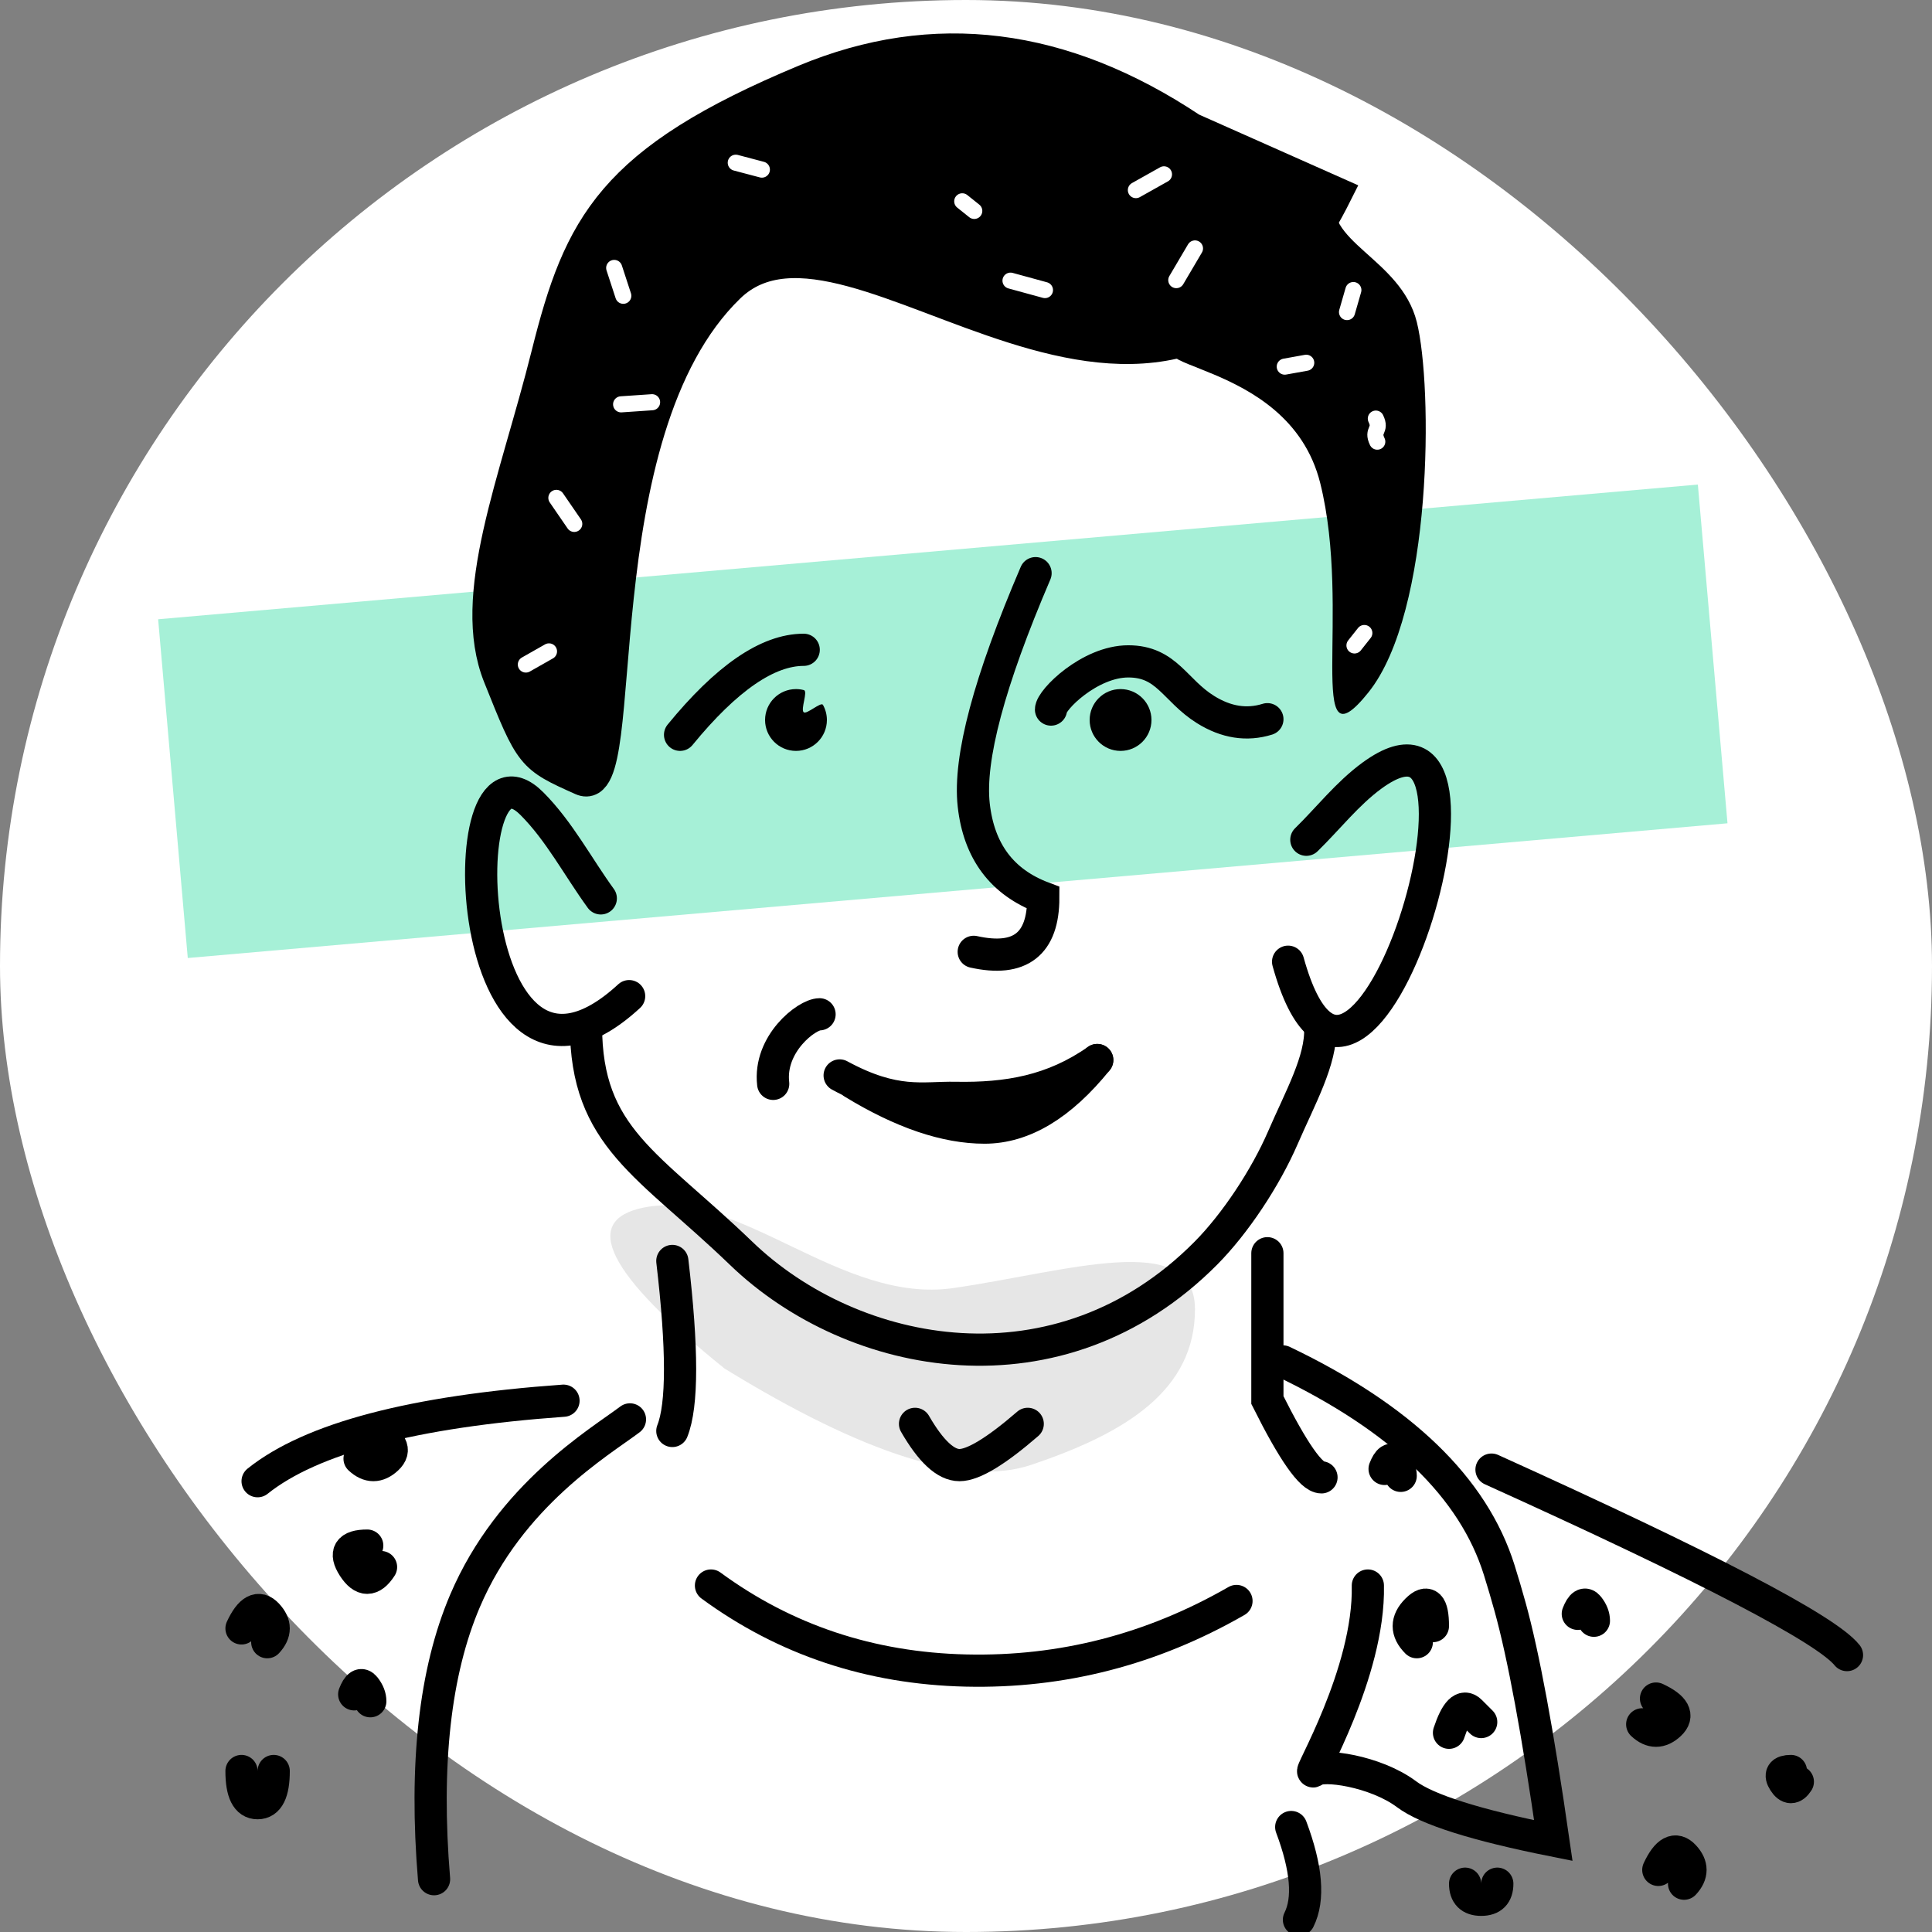 <?xml version="1.0" encoding="UTF-8"?>
<svg width="120px" height="120px" viewBox="0 0 120 120" version="1.1" xmlns="http://www.w3.org/2000/svg" xmlns:xlink="http://www.w3.org/1999/xlink">
    <rect x="0" y="0" width="120" height="120" fill="#808080" stroke="none"/>
    <!-- Generator: Sketch 55.2 (78181) - https://sketchapp.com -->
    <title>Group</title>
    <desc>Created with Sketch.</desc>
    <g id="Page-1" stroke="none" stroke-width="1" fill="none" fill-rule="evenodd">
        <g id="me">
            <g id="Group">
                <rect id="Rectangle" fill="#FFFFFF" x="0" y="0" width="120" height="120" rx="60"></rect>
                <path d="M40,75 C45.94,73.812 52.198,81.006 59.198,80.006 C66.198,79.006 74.222,76.32 74.222,81.32 C74.222,86.32 70,89 64,91 C60,92.333 53.667,90.333 45,85 C37.707,79.125 36.04,75.792 40,75 Z" id="Path-36" fill-opacity="0.1" fill="#000000"></path>
                <path d="M56.834,88.438 C57.82,90.146 58.74,91 59.594,91 C60.448,91 61.861,90.146 63.834,88.438" id="Path-69" stroke="#000000" stroke-width="2" stroke-linecap="round"></path>
                <polygon id="Rectangle" fill="#A6F0D7" transform="translate(58.56, 44.8) rotate(-5) translate(-58.56, -44.8) " points="10.56 34.24 106.56 34.24 106.56 55.36 10.56 55.36"></polygon>
                <g id="illustration" transform="translate(14.6, 2.555)">
                    <path d="M65.08,82.005 C72.44,85.525 76.92,89.845 78.52,94.965 C78.755,95.716 78.979,96.477 79.193,97.249 C80.023,100.242 80.919,105.08 81.88,111.765 C77.08,110.805 74.04,109.845 72.76,108.885 C70.84,107.445 67.48,106.965 67,107.445 C66.52,107.925 70.478,101.375 70.36,95.925" id="Path-27" stroke="#000000" stroke-width="2" stroke-linecap="round"></path>
                    <path d="M88.257,102.945 C89.4,103.478 89.686,104.012 89.114,104.545 C88.543,105.078 87.971,105.078 87.4,104.545" id="Path-40" stroke="#000000" stroke-width="2" stroke-linecap="round"></path>
                    <path d="M83.4,97.683 C83.622,97.112 83.844,96.969 84.067,97.255 C84.289,97.54 84.4,97.826 84.4,98.112" id="Path-41" stroke="#000000" stroke-width="2" stroke-linecap="round"></path>
                    <path d="M96.638,107.445 C96.067,107.445 95.924,107.667 96.21,108.112 C96.495,108.556 96.781,108.556 97.067,108.112" id="Path-42" stroke="#000000" stroke-width="2" stroke-linecap="round"></path>
                    <path d="M88.4,113.588 C88.933,112.445 89.467,112.159 90,112.731 C90.533,113.302 90.533,113.874 90,114.445" id="Path-43" stroke="#000000" stroke-width="2" stroke-linecap="round"></path>
                    <path d="M8.59,86.445 C9.733,86.978 10.019,87.512 9.448,88.045 C8.876,88.578 8.305,88.578 7.733,88.045" id="Path-40" stroke="#000000" stroke-width="2" stroke-linecap="round"></path>
                    <path d="M8.21,93.445 C7.067,93.445 6.781,93.889 7.352,94.778 C7.924,95.667 8.495,95.667 9.067,94.778" id="Path-42" stroke="#000000" stroke-width="2" stroke-linecap="round"></path>
                    <path d="M0.4,98.588 C0.933,97.445 1.467,97.159 2,97.731 C2.533,98.302 2.533,98.874 2,99.445" id="Path-43" stroke="#000000" stroke-width="2" stroke-linecap="round"></path>
                    <path d="M76.4,114.445 C76.4,115.112 76.733,115.445 77.4,115.445 C78.067,115.445 78.4,115.112 78.4,114.445" id="Path-44" stroke="#000000" stroke-width="2" stroke-linecap="round"></path>
                    <path d="M0.4,107.445 C0.4,108.778 0.733,109.445 1.4,109.445 C2.067,109.445 2.4,108.778 2.4,107.445" id="Path-44" stroke="#000000" stroke-width="2" stroke-linecap="round"></path>
                    <path d="M75.4,105.07 C75.844,103.737 76.289,103.292 76.733,103.737 C77.178,104.181 77.4,104.403 77.4,104.403" id="Path-45" stroke="#000000" stroke-width="2" stroke-linecap="round"></path>
                    <path d="M73.4,99.445 C72.733,98.778 72.733,98.112 73.4,97.445 C74.067,96.778 74.4,97.112 74.4,98.445" id="Path-46" stroke="#000000" stroke-width="2" stroke-linecap="round"></path>
                    <path d="M20.4,84.445 C11.067,85.112 4.733,86.778 1.4,89.445" id="Path-47" stroke="#000000" stroke-width="2" stroke-linecap="round"></path>
                    <path d="M7.4,102.683 C7.622,102.112 7.844,101.969 8.067,102.255 C8.289,102.54 8.4,102.826 8.4,103.112" id="Path-41" stroke="#000000" stroke-width="2" stroke-linecap="round"></path>
                    <path d="M71.4,88.683 C71.622,88.112 71.844,87.969 72.067,88.255 C72.289,88.54 72.4,88.826 72.4,89.112" id="Path-41" stroke="#000000" stroke-width="2" stroke-linecap="round"></path>
                    <path d="M12.36,114.165 C11.768,107.039 12.408,101.279 14.28,96.885 C17.088,90.294 22.642,87.027 24.528,85.606" id="Path-28" stroke="#000000" stroke-width="2" stroke-linecap="round"></path>
                    <path d="M65.6,110.925 C66.56,113.485 66.72,115.405 66.08,116.685" id="Path-29" stroke="#000000" stroke-width="2" stroke-linecap="round"></path>
                    <path d="M78.04,88.725 C91.48,94.805 98.84,98.645 100.12,100.245" id="Path-30" stroke="#000000" stroke-width="2" stroke-linecap="round"></path>
                    <path d="M29.56,95.925 C34.173,99.307 39.453,101.067 45.4,101.205 C51.347,101.343 56.947,99.903 62.2,96.885" id="Path-32" stroke="#000000" stroke-width="2" stroke-linecap="round"></path>
                    <path d="M21.797,61.164 C21.797,68.115 25.679,69.742 31.428,75.285 C38.4,82.005 51.202,84.445 60.296,75.285 C62.114,73.454 64.001,70.607 65.08,68.115 C66.159,65.624 67.48,63.285 67.4,61.309" id="Path-5" stroke="#000000" stroke-width="2" stroke-linecap="round"></path>
                    <path d="M22.716,53.245 C21.291,51.285 20.15,49.081 18.44,47.364 C13.192,42.093 14.028,68.936 24.477,59.317" id="Path-6" stroke="#000000" stroke-width="2" stroke-linecap="round"></path>
                    <path d="M66.539,49.603 C67.897,48.276 69.085,46.739 70.614,45.62 C80.125,38.66 69.861,73.238 65.406,57.179" id="Path-7" stroke="#000000" stroke-width="2" stroke-linecap="round"></path>
                    <path d="M21.546,45.855 C24.692,47.265 21.279,24.374 30.683,15.265 C38.474,7.718 57.4,31.445 68.4,9.445 L59.4,5.445 C51.4,0.112 43.4,-0.888 35.4,2.445 C23.4,7.445 21.4,11.445 19.4,19.445 C17.4,27.445 14.4,34.445 16.4,39.445 C18.4,44.445 18.4,44.445 21.546,45.855 Z" id="Path-12" stroke="#000000" stroke-width="2" fill="#000000" stroke-linecap="round"></path>
                    <path d="M59.4,18.445 C54.4,20.445 65.4,19.445 67.4,27.445 C69.4,35.445 66.4,45.445 70.4,40.445 C74.4,35.445 74.4,21.445 73.4,17.445 C72.4,13.445 67.4,12.445 68.4,9.445 C69.4,6.445 64.4,16.445 59.4,18.445 Z" id="Path-39" fill="#000000"></path>
                    <g id="hair" transform="translate(18.062, 7.266)" stroke="#FFFFFF" stroke-linecap="round">
                        <path d="M27.851,3.279 C27.602,3.08 27.354,2.881 27.105,2.683" id="Path-48"></path>
                        <path d="M30.103,7.611 C30.816,7.806 31.529,8.001 32.242,8.196" id="Path-49"></path>
                        <path d="M40.4,7.578 C40.787,6.922 41.173,6.266 41.56,5.61" id="Path-50"></path>
                        <path d="M37.89,1.987 C38.471,1.661 39.053,1.335 39.634,1.008" id="Path-51"></path>
                        <path d="M-7.10542736e-15,31.454 C0.479,31.182 0.958,30.91 1.437,30.638" id="Path-52"></path>
                        <path d="M1.896,21.103 C2.266,21.642 2.636,22.18 3.006,22.719" id="Path-53"></path>
                        <path d="M5.917,15.293 C6.558,15.249 7.199,15.206 7.84,15.162" id="Path-54"></path>
                        <path d="M6.052,8.55 C5.864,7.973 5.675,7.397 5.487,6.821" id="Path-55"></path>
                        <path d="M13.038,0.286 C13.578,0.429 14.119,0.571 14.659,0.714" id="Path-56"></path>
                        <path d="M52.883,17.611 C52.514,16.853 53.162,16.937 52.794,16.179" id="Path-57"></path>
                        <path d="M47.137,12.951 C47.581,12.871 48.026,12.791 48.47,12.711" id="Path-58"></path>
                        <path d="M51.398,8.195 C51.267,8.651 51.135,9.107 51.004,9.563" id="Path-59"></path>
                        <path d="M51.467,30.268 C51.671,30.01 51.875,29.753 52.079,29.496" id="Path-60"></path>
                    </g>
                    <path d="M27.64,43.085 C30.52,39.565 33.08,37.805 35.32,37.805" id="Path-20" stroke="#000000" stroke-width="2" stroke-linecap="round"></path>
                    <path d="M64.12,42.116 C62.84,42.515 61.56,42.315 60.28,41.517 C58.36,40.32 57.88,38.524 55.48,38.524 C53.08,38.524 50.68,40.919 50.68,41.517" id="Path-21" stroke="#000000" stroke-width="2" stroke-linecap="round"></path>
                    <path d="M49.72,33.045 C46.84,39.765 45.56,44.565 45.88,47.445 C46.2,50.325 47.64,52.245 50.2,53.205 C50.2,56.085 48.76,57.205 45.88,56.565" id="Path-23" stroke="#000000" stroke-width="2" stroke-linecap="round"></path>
                    <path d="M36.304,60.445 C35.517,60.445 33.136,62.271 33.424,64.765" id="Path-24" stroke="#000000" stroke-width="2" stroke-linecap="round"></path>
                    <path d="M37.552,64.243 C41.018,66.123 42.72,65.597 44.748,65.635 C47.987,65.696 50.807,65.211 53.552,63.285" id="Path-19" stroke="#000000" stroke-width="2" stroke-linecap="round"></path>
                    <path d="M38.4,64.713 C41.426,66.56 44.143,67.483 46.552,67.483 C48.96,67.483 51.294,66.084 53.552,63.285" id="Path-22" stroke="#000000" stroke-width="2" stroke-linecap="round"></path>
                    <path d="M27.16,75.765 C27.8,81.205 27.8,84.725 27.16,86.325" id="Path-33" stroke="#000000" stroke-width="2" stroke-linecap="round"></path>
                    <path d="M64.12,75.285 L64.12,84.405 C65.72,87.605 66.84,89.205 67.48,89.205" id="Path-34" stroke="#000000" stroke-width="2" stroke-linecap="round"></path>
                    <path d="M34.84,44.085 C35.9,44.085 36.76,43.225 36.76,42.165 C36.76,41.824 36.671,41.503 36.515,41.225 C36.397,41.016 35.504,41.836 35.32,41.685 C35.11,41.513 35.599,40.379 35.328,40.308 C35.172,40.267 35.009,40.245 34.84,40.245 C33.78,40.245 32.92,41.105 32.92,42.165 C32.92,43.225 33.78,44.085 34.84,44.085 Z" id="Oval" fill="#000000"></path>
                    <circle id="Oval" fill="#000000" cx="55" cy="42.165" r="1.92"></circle>
                </g>
            </g>
        </g>
    </g>
</svg>